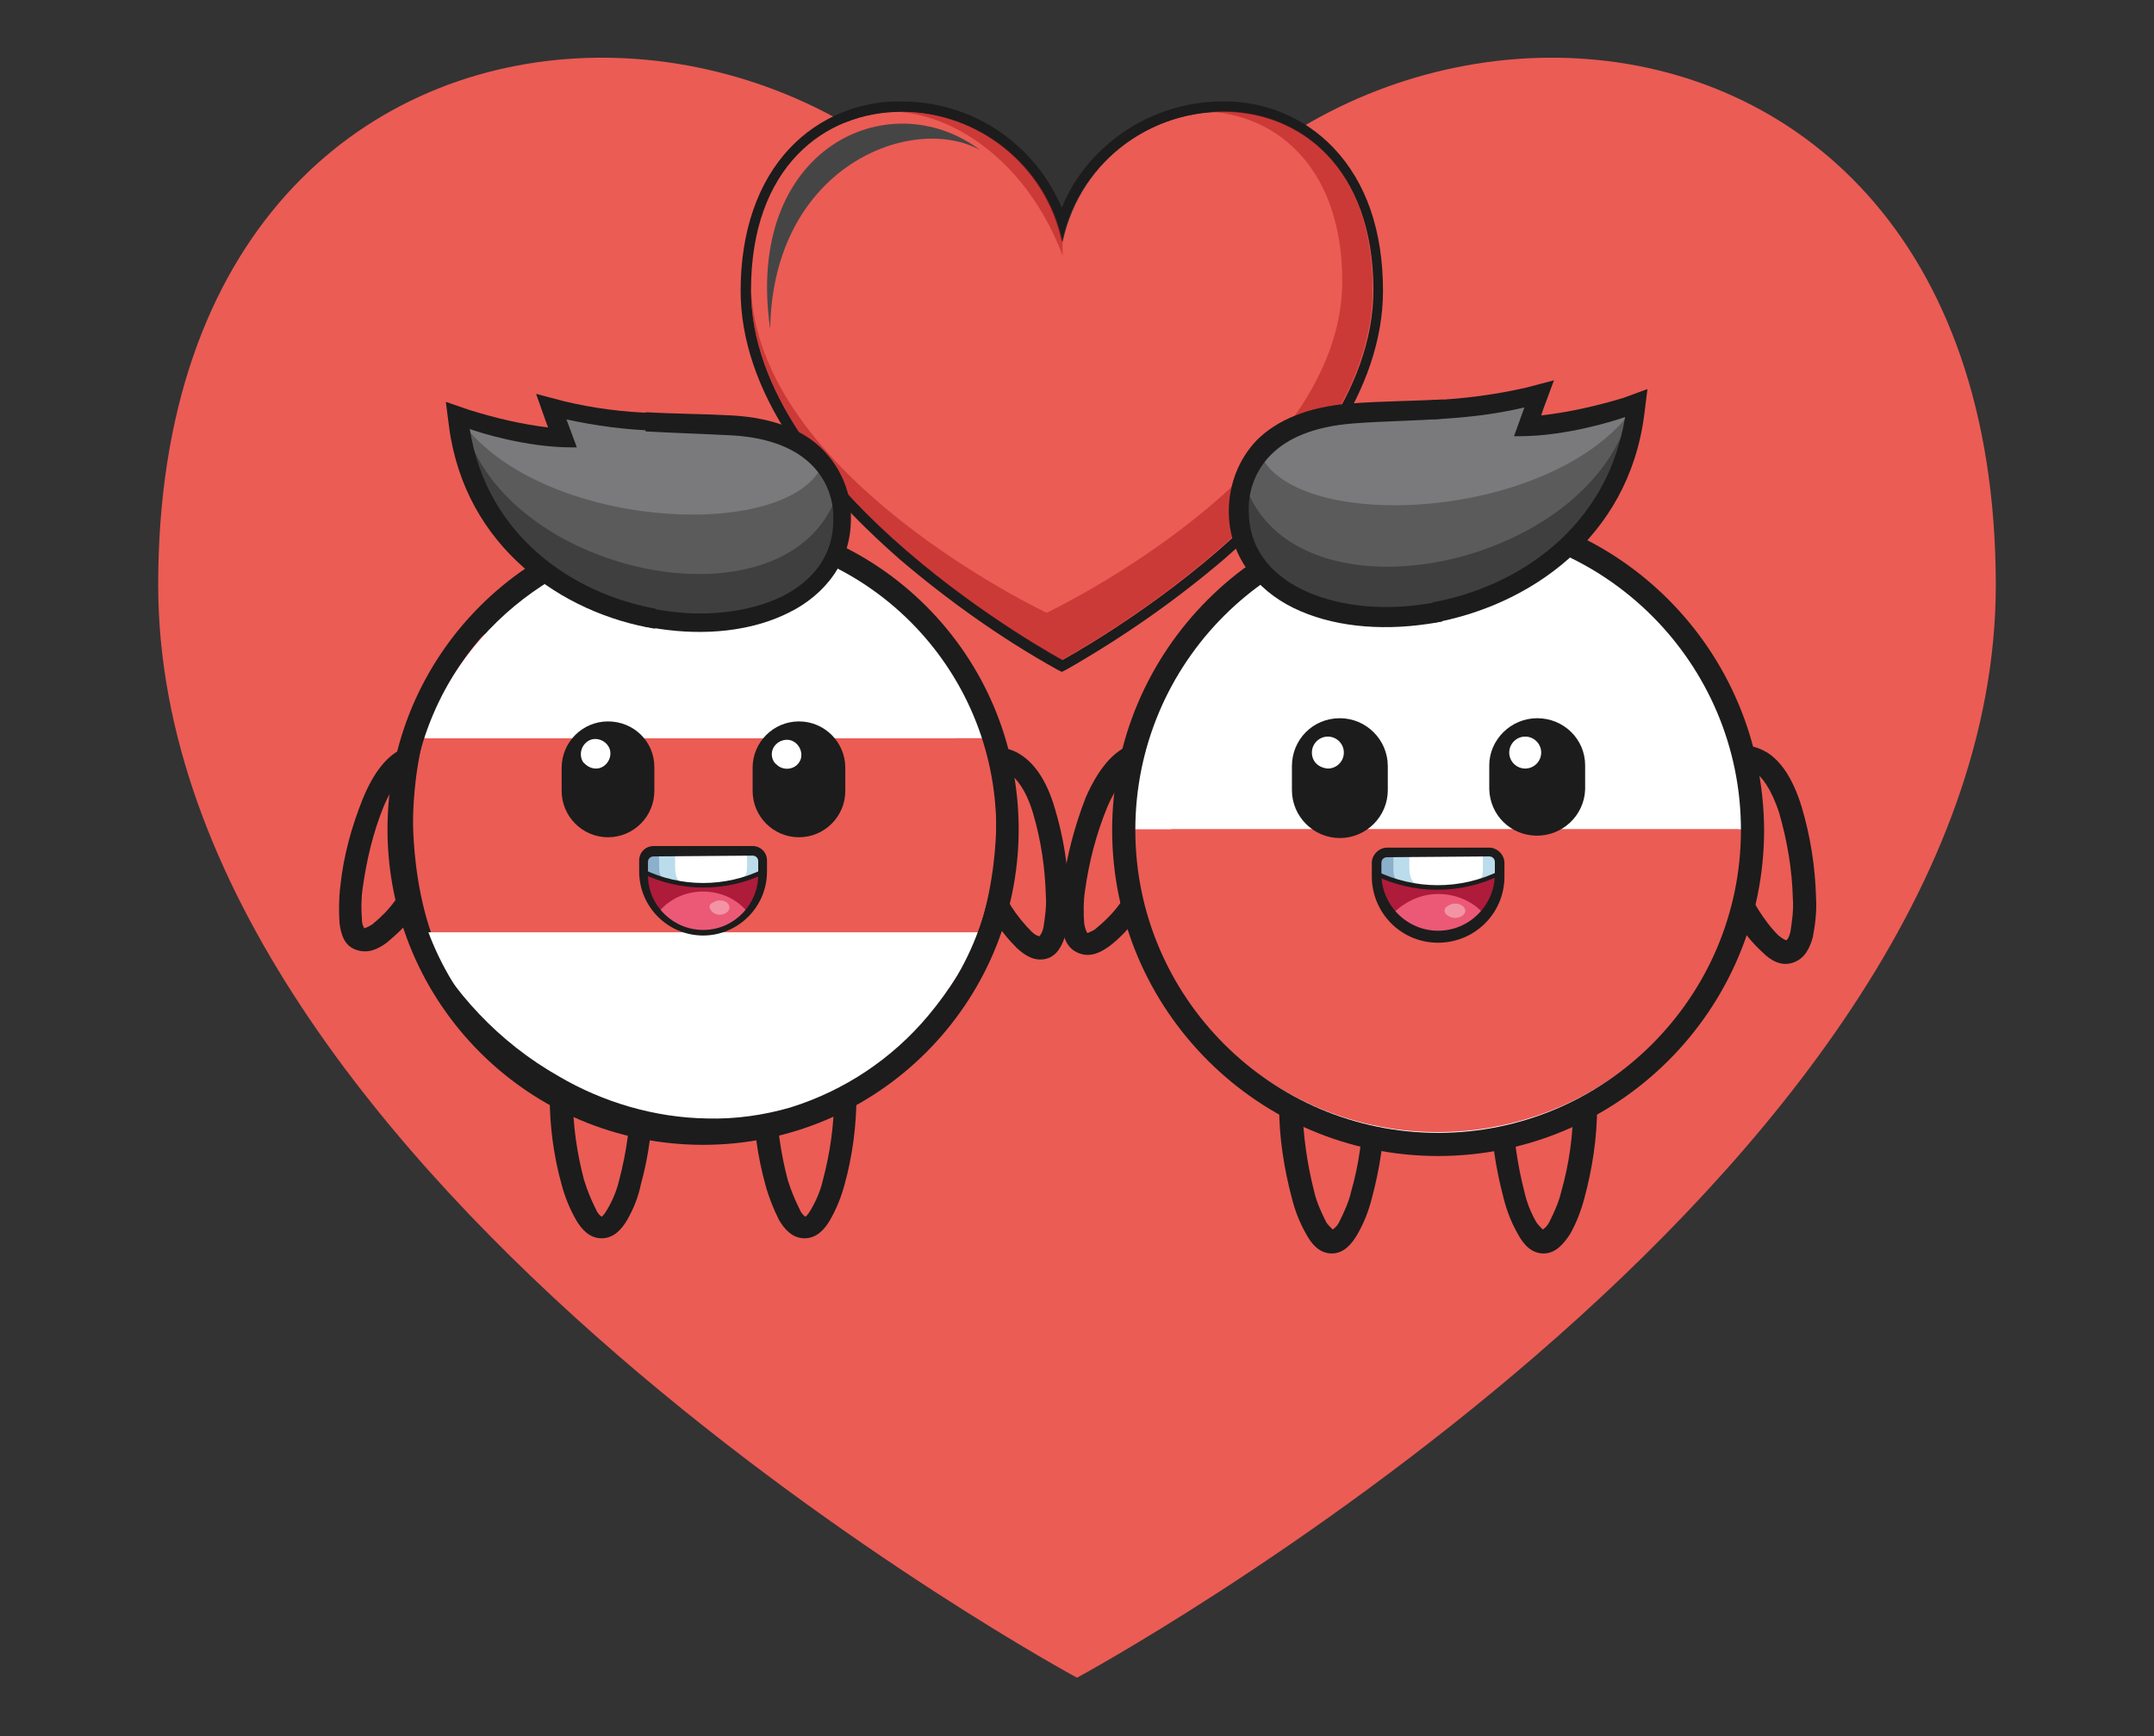 <?xml version="1.0" encoding="utf-8"?>
<!-- Generator: Adobe Illustrator 26.0.1, SVG Export Plug-In . SVG Version: 6.00 Build 0)  -->
<svg version="1.1" id="Слой_1" xmlns="http://www.w3.org/2000/svg" xmlns:xlink="http://www.w3.org/1999/xlink" x="0px" y="0px"
	 viewBox="0 0 269.6 217.3" style="enable-background:new 0 0 269.6 217.3;" xml:space="preserve">
<rect x="0" y="0" width="269.6" height="217.3" fill="#333333" stroke="none"/>
<style type="text/css">
	.st0{fill:#EB5C55;}
	.st1{fill:#1C1C1C;}
	.st2{opacity:0.6;fill:#B72425;enable-background:new    ;}
	.st3{fill:#464545;}
	.st4{fill:#FFFFFF;}
	.st5{fill:#AF1B3B;}
	.st6{fill:#EB5977;}
	.st7{fill:#BBDCEB;}
	.st8{fill:#8BB0CC;}
	.st9{fill:#F294A4;}
	.st10{fill:#5C5B5B;}
	.st11{fill:#7A797B;}
	.st12{fill:#3F3F3F;}
</style>
<g>
	<path class="st0" d="M134.8,55.5c-13.9-64.4-115-70-115,17.7c0,74.7,115,136.8,115,136.8s115-62.1,115-136.8
		C249.7-14.5,148.7-8.9,134.8,55.5z"/>
	<g>
		<g>
			<path class="st0" d="M133,30.3c-4.7-21.8-38.9-23.7-38.9,6c0,25.3,38.9,46.3,38.9,46.3s38.9-21,38.9-46.3
				C171.9,6.6,137.7,8.5,133,30.3z"/>
			<path class="st1" d="M153.1,14c9.5,0,18.8,6.9,18.8,22.3c0,25.3-38.9,46.3-38.9,46.3S94,61.6,94,36.3c0-15.4,9.2-22.3,18.8-22.3
				c9.7,0,18.1,6.8,20.1,16.3C134.9,20.8,143.3,14,153.1,14 M112.8,12.7c-5.2-0.1-10.3,2-13.9,5.8c-4,4.2-6.2,10.4-6.2,17.9
				c0,6,2.1,12.3,6.3,18.6c3.3,5,7.9,10,13.6,15c6.1,5.2,12.7,9.9,19.7,13.8l0.6,0.3l0.6-0.3c7-4,13.6-8.6,19.7-13.8
				c5.7-5,10.3-10,13.6-15c4.2-6.3,6.3-12.6,6.3-18.6c0-7.5-2.1-13.6-6.2-17.9c-3.6-3.8-8.7-5.9-13.9-5.8c-4.8,0-9.5,1.6-13.3,4.5
				c-3,2.3-5.4,5.3-6.8,8.8c-1.5-3.5-3.8-6.5-6.8-8.8C122.4,14.3,117.7,12.7,112.8,12.7L112.8,12.7z"/>
			<path class="st2" d="M133,32v-1.7c-2-9.7-10.7-16.5-20.6-16.3C119.9,14.5,128.7,20.6,133,32z"/>
			<path class="st2" d="M151.6,14c8.5,0.6,16.4,7.3,16.4,21.2c0,24-37,41.5-37,41.5s-36.5-17.2-37-41c0,0.2,0,0.4,0,0.6
				c0,25.3,38.9,46.3,38.9,46.3s38.9-21,38.9-46.3C171.9,20,161.6,13.2,151.6,14z"/>
			<path class="st3" d="M96.4,41.2c-3.3-22.7,14.9-31,26.3-22.4C114.3,14.1,96.7,20.7,96.4,41.2z"/>
			<path class="st0" d="M188,138.4c0-7,3.1-8.4,5.2-8.4c2.1,0,5.2,1.4,5.2,8.4s-2.3,16.9-5.2,16.9C190.3,155.3,188,145.4,188,138.4z
				"/>
			<path class="st1" d="M193.2,128.6c-1.7,0-3.4,0.8-4.5,2.1c-1.3,1.6-2.1,4-2.1,7.8c0,3.9,0.6,7.7,1.6,11.5c0.4,1.6,1,3.1,1.8,4.5
				c0.7,1.3,1.7,2.4,3.2,2.4s2.5-1.2,3.3-2.4c0.8-1.4,1.4-3,1.8-4.5c1-3.7,1.6-7.6,1.6-11.5c0-3.7-0.8-6.2-2.1-7.8
				C196.6,129.3,194.9,128.6,193.2,128.6z M193.2,131.5c0.9,0,1.7,0.4,2.3,1.1c0.7,0.9,1.4,2.6,1.4,5.9c0,3.6-0.5,7.2-1.5,10.7
				c-0.3,1.3-0.9,2.6-1.5,3.8c-0.2,0.4-0.5,0.7-0.8,0.9c-0.3-0.3-0.6-0.6-0.8-0.9c-0.7-1.2-1.2-2.5-1.5-3.8
				c-0.9-3.5-1.4-7.1-1.5-10.7c0-3.3,0.7-5,1.5-5.9C191.5,131.8,192.3,131.4,193.2,131.5z"/>
			<path class="st0" d="M161.6,138.4c0-7,3.1-8.4,5.2-8.4s5.2,1.4,5.2,8.4s-2.3,16.9-5.2,16.9C164,155.3,161.6,145.4,161.6,138.4
				L161.6,138.4z"/>
			<path class="st1" d="M166.8,128.6c-1.7,0-3.4,0.7-4.5,2.1c-1.3,1.6-2.2,4-2.2,7.8c0,3.9,0.6,7.7,1.6,11.5c0.4,1.6,1,3.1,1.8,4.5
				c0.7,1.3,1.7,2.4,3.2,2.4s2.5-1.2,3.2-2.4c0.8-1.4,1.4-2.9,1.8-4.5c1-3.7,1.6-7.6,1.6-11.5c0-3.7-0.8-6.2-2.1-7.8
				C170.2,129.3,168.6,128.6,166.8,128.6z M166.8,131.5c0.9,0,1.7,0.4,2.3,1.1c0.7,0.9,1.5,2.6,1.5,5.9c0,3.6-0.5,7.2-1.5,10.7
				c-0.3,1.3-0.9,2.6-1.5,3.8c-0.2,0.4-0.5,0.7-0.8,0.9c-0.3-0.3-0.6-0.6-0.8-0.9c-0.6-1.2-1.2-2.5-1.5-3.8
				c-0.9-3.5-1.4-7.1-1.5-10.7c0-3.3,0.7-5,1.5-5.9C165.1,131.8,166,131.4,166.8,131.5L166.8,131.5z"/>
			<path class="st0" d="M214.1,103.7c-2-6.7,0.5-8.9,2.6-9.5c2-0.6,5.4-0.2,7.4,6.5s2.7,16.9-0.1,17.7S216.1,110.4,214.1,103.7z"/>
			<path class="st1" d="M216.2,93.6c-1.7,0.5-3,1.7-3.7,3.3c-0.8,1.9-0.9,4.5,0.2,8c1.2,3.7,2.8,7.2,4.8,10.5
				c0.8,1.4,1.9,2.7,3.1,3.8c1,1,2.3,1.8,3.8,1.3c1.5-0.5,2.1-1.8,2.5-3.2c0.3-1.6,0.5-3.2,0.4-4.9c-0.1-3.9-0.7-7.7-1.8-11.4
				c-1.1-3.6-2.6-5.7-4.3-6.8C219.7,93.3,217.9,93,216.2,93.6L216.2,93.6L216.2,93.6z M217.1,96.3c0.8-0.3,1.8-0.2,2.5,0.3
				c0.9,0.6,2.1,2.1,3.1,5.2c1,3.5,1.6,7,1.7,10.7c0.1,1.4-0.1,2.8-0.3,4.1c-0.1,0.4-0.2,0.8-0.5,1.1c-0.4-0.1-0.7-0.4-1-0.6
				c-1-1-1.8-2.1-2.5-3.2c-1.9-3.1-3.4-6.4-4.5-9.8c-1-3.1-0.8-5-0.3-6C215.5,97.2,216.2,96.6,217.1,96.3L217.1,96.3z"/>
			<path class="st0" d="M137.4,100.4c2.7-6.5,6-6.6,8-5.8s4.3,3.3,1.6,9.7c-2.7,6.4-8.6,14.7-11.3,13.6
				C133.1,116.9,134.7,106.8,137.4,100.4L137.4,100.4z"/>
			<path class="st1" d="M145.9,93.3c-1.6-0.7-3.4-0.6-5,0.2c-1.8,0.9-3.5,2.9-5,6.3c-1.4,3.6-2.4,7.4-2.9,11.2
				c-0.2,1.6-0.3,3.3-0.1,4.9c0.2,1.4,0.6,2.8,2.1,3.4s2.8-0.1,3.9-0.9c1.3-1,2.4-2.2,3.4-3.5c2.4-3.1,4.3-6.4,5.8-10
				c1.4-3.4,1.6-6,1-8C148.7,95.3,147.5,93.9,145.9,93.3L145.9,93.3z M144.8,96c0.8,0.3,1.5,1,1.7,1.9c0.3,1.1,0.3,3-0.9,6
				c-1.4,3.3-3.2,6.4-5.5,9.3c-0.8,1.1-1.8,2.1-2.9,3c-0.3,0.3-0.7,0.4-1.1,0.6c-0.2-0.3-0.3-0.7-0.4-1.2c-0.1-1.4-0.1-2.8,0.1-4.1
				c0.5-3.6,1.4-7.1,2.8-10.5c1.3-3,2.6-4.3,3.6-4.9C143.1,95.6,144,95.6,144.8,96L144.8,96z"/>
			<path class="st1" d="M180,63.1c-22.5,0-40.8,18.3-40.8,40.8s18.3,40.8,40.8,40.8s40.8-18.3,40.8-40.8c0,0,0,0,0,0l0,0
				C220.7,81.3,202.5,63.1,180,63.1z M180,67.7c19.9,0,36.1,16.2,36.1,36.1S200,139.9,180,139.9s-36.1-16.2-36.1-36.1c0,0,0,0,0,0
				l0,0C143.9,83.9,160,67.7,180,67.7C179.9,67.7,179.9,67.7,180,67.7L180,67.7z"/>
			<path class="st4" d="M141.6,103.8c0-21.2,17.2-38.5,38.4-38.5s38.5,17.2,38.5,38.4s-17.2,38.5-38.4,38.5c-10.2,0-20-4-27.2-11.2
				C145.6,123.8,141.6,114,141.6,103.8z"/>
			<path class="st4" d="M146.5,101.8c0-19.6,15.9-35.6,35.6-35.6s35.6,15.9,35.6,35.6s-15.9,35.6-35.6,35.6
				c-9.4,0-18.5-3.7-25.1-10.4C150.2,120.3,146.5,111.3,146.5,101.8z"/>
			<path class="st0" d="M141.6,103.8c0.3,21.2,17.7,38.2,38.9,37.9c20.8-0.3,37.7-17.1,37.9-37.9l0,0H141.6z"/>
			<path class="st0" d="M146.6,103.8c1.1,19.6,17.8,34.6,37.4,33.6c18.1-1,32.6-15.4,33.6-33.6H146.6z"/>
			<path class="st1" d="M180,64.8c-21.6,0-39,17.5-39,39s17.5,39,39,39s39-17.5,39-39l0,0C219,82.3,201.6,64.8,180,64.8z M180,66
				c20.9,0,37.9,17,37.9,37.9s-17,37.9-37.9,37.9s-37.9-17-37.9-37.9l0,0l0,0C142.1,82.9,159.1,66,180,66C180,66,180,66,180,66
				L180,66z"/>
			<path class="st1" d="M192.4,89.9c3.3,0,6,2.6,6,5.9l0,0v3c-0.1,3.3-2.9,5.9-6.2,5.8c-3.2-0.1-5.7-2.6-5.8-5.8v-3
				C186.4,92.6,189.1,89.9,192.4,89.9L192.4,89.9L192.4,89.9z"/>
			<path class="st4" d="M188.9,94.2c0-1.1,0.9-2,2-2s2,0.9,2,2s-0.9,2-2,2S188.9,95.3,188.9,94.2z"/>
			<path class="st1" d="M167.7,89.9c3.3,0,6,2.7,6,6l0,0v3c0,3.3-2.7,6-6,6c-3.3,0-6-2.7-6-6v-3C161.7,92.6,164.3,89.9,167.7,89.9
				L167.7,89.9L167.7,89.9L167.7,89.9z"/>
			<path class="st4" d="M164.2,94.2c0-1.1,0.9-2,2-2s2,0.9,2,2s-0.9,2-2,2l0,0C165,96.1,164.2,95.3,164.2,94.2z"/>
			<path class="st5" d="M173.6,106.6c-0.7,0-1.3,0.6-1.3,1.3l0,0v1.5c0.1,4.3,3.7,7.6,7.9,7.5c4.1-0.1,7.4-3.4,7.5-7.5l0,0v-1.5
				c0-0.7-0.6-1.3-1.3-1.3H173.6z"/>
			<path class="st6" d="M180,111.9c-2.2,0-4.3,1-5.8,2.6c2.8,3.2,7.6,3.6,10.8,0.8c0,0,0,0,0,0c0.3-0.2,0.5-0.5,0.8-0.8
				C184.4,112.8,182.2,111.9,180,111.9L180,111.9z"/>
			<path class="st4" d="M173.6,106.6c-0.7,0-1.3,0.6-1.3,1.3l0,0v1.3c4.9,2.3,10.5,2.3,15.4,0v-1.3c0-0.7-0.6-1.3-1.3-1.3H173.6
				L173.6,106.6z"/>
			<path class="st7" d="M185.6,106.6v2.1c0,0.8-0.1,1.3-0.6,1.6c0.9-0.3,1.8-0.6,2.7-1V108c0-0.7-0.6-1.3-1.3-1.3L185.6,106.6
				L185.6,106.6z"/>
			<path class="st7" d="M173.6,106.6c-0.7,0-1.3,0.6-1.3,1.3l0,0v1.3c1.7,0.8,3.5,1.3,5.3,1.6c-0.9-0.2-1.2-1.1-1.2-2.2v-2.1
				L173.6,106.6z"/>
			<path class="st8" d="M174.4,106.6v2.1c0,0.8,0.1,1.3,0.6,1.6c-0.9-0.3-1.8-0.6-2.7-1V108c0-0.7,0.6-1.3,1.3-1.3L174.4,106.6
				L174.4,106.6z"/>
			<path class="st1" d="M173.6,106.1c-1,0-1.9,0.9-1.9,1.9v1.5c-0.1,4.6,3.5,8.4,8.1,8.5c4.6,0.1,8.4-3.5,8.5-8.1c0-0.2,0-0.3,0-0.5
				V108c0-1-0.9-1.9-1.9-1.9H173.6z M186.4,107.2c0.4,0,0.7,0.3,0.7,0.7v0v1.5c0,3.9-3.2,7.1-7.1,7.1s-7.1-3.2-7.1-7.1V108
				c0-0.4,0.3-0.7,0.7-0.7l0,0L186.4,107.2L186.4,107.2z"/>
			<path class="st1" d="M187.7,109c-4.9,2.4-10.6,2.4-15.5,0l-0.3,0.5c5.1,2.5,10.9,2.5,16,0L187.7,109z"/>
			<path class="st9" d="M180.8,114c0-0.3,0.2-0.5,0.4-0.6c0.3-0.2,0.6-0.3,0.9-0.3c0.7,0,1.3,0.4,1.3,0.9c0,0.5-0.6,0.9-1.3,0.9
				c-0.3,0-0.6-0.1-0.9-0.3C181,114.5,180.8,114.2,180.8,114L180.8,114z"/>
			<path class="st1" d="M216.2,121.9l-0.6-0.1l1-7.7l0.6,0.1L216.2,121.9z"/>
			<path class="st1" d="M180.6,50c-3.7,0.2-7.4,0.2-11.5,0.5c-5.4,0.4-9.3,2.1-11.8,4.6c-2.3,2.4-3.5,5.6-3.5,8.9
				c0,5.5,3.4,9.8,8.1,12.1c4.7,2.3,10.7,2.9,16.8,2c0.6-0.1,1.3-0.2,1.8-0.3v-4c-0.8,0.2-1.7,0.3-2.4,0.5
				c-5.5,0.8-10.8,0.2-14.5-1.6c-3.7-1.8-5.9-4.5-5.9-8.5c-0.1-2.3,0.7-4.5,2.3-6.1c1.7-1.7,4.5-3.1,9.3-3.4
				c3.8-0.3,7.4-0.3,11.2-0.6L180.6,50z"/>
			<path class="st1" d="M191.1,48.5c-3.9,0.9-7.8,1.4-11.8,1.6V54c3.1-0.1,6.2-0.5,9.2-1l-1.2,3.2h2.8c3.8,0,7.5-0.6,11.2-1.7
				c-2.9,11.4-12.4,17.7-22.1,19.5v4c12-2.1,24.6-10.5,26.6-26.1l0.4-3.2l-3,1.1c-3.3,1-6.8,1.8-10.3,2.2l0.3-0.9l1.3-3.5
				L191.1,48.5z"/>
			<path class="st10" d="M191.6,50.4c-8.3,2-14.7,1.5-22.3,2.1c-10.2,0.7-13.5,6.1-13.5,11.5c0,19.1,44.3,17.3,48.2-12.4
				c0,0-7.5,2.6-13.8,2.6L191.6,50.4L191.6,50.4z"/>
			<path class="st11" d="M191.6,50.4c-8.3,2-14.7,1.5-22.3,2.1c-5.8,0.4-9.4,2.4-11.3,4.9c5.4,9.3,35.8,7.6,46.1-5.8
				c0,0-7.5,2.6-13.8,2.6L191.6,50.4L191.6,50.4z"/>
			<path class="st12" d="M204,51.6c-5.2,19.4-40.9,26.9-47.9,9.8c-0.2,0.9-0.3,1.7-0.3,2.6C155.8,83.1,200.1,81.3,204,51.6z"/>
			<path class="st1" d="M180.6,51.5c-3.7,0.2-7.4,0.2-11.4,0.5c-5.2,0.4-8.7,2-10.9,4.2c-2,2.1-3.1,4.9-3.1,7.8
				c0,5,2.9,8.6,7.3,10.7c4.3,2.1,10.1,2.8,16,1.9c0.7-0.1,1.4-0.2,2.1-0.4v-1c-0.7,0.2-1.5,0.3-2.2,0.4c-5.7,0.9-11.3,0.2-15.4-1.8
				c-4.1-2-6.7-5.3-6.7-9.8c-0.1-2.6,0.9-5.2,2.8-7.1c2-2,5.2-3.5,10.3-3.9c3.9-0.3,7.5-0.3,11.3-0.6L180.6,51.5L180.6,51.5z"/>
			<path class="st1" d="M191.4,49.9c-4,0.9-8.1,1.5-12.1,1.6v1c3.9-0.2,7.7-0.6,11.5-1.5l-1.3,3.6h0.7c5.9,0,12.1-2,13.2-2.4
				c-2.2,13.7-13.2,21.2-24.1,23.2v1c11.5-2,23.2-10.1,25.2-24.8l0.1-0.8l-0.8,0.3c0,0-6.9,2.3-12.9,2.5l1.1-3l0.3-0.9L191.4,49.9z"
				/>
			<path class="st0" d="M95.7,137.2c0-6.8,3-8.1,5-8.1c2.1,0,5,1.3,5,8.1c0,6.8-2.2,16.4-5,16.4S95.7,144.1,95.7,137.2z"/>
			<path class="st1" d="M100.8,127.7c-1.7,0-3.3,0.7-4.4,2c-1.3,1.5-2.1,3.9-2.1,7.5c0,3.8,0.5,7.5,1.5,11.1c0.4,1.5,1,3,1.7,4.4
				c0.7,1.2,1.7,2.3,3.2,2.3c1.5,0,2.5-1.1,3.2-2.3c0.8-1.4,1.4-2.9,1.8-4.4c1-3.6,1.5-7.4,1.5-11.2c0-3.6-0.8-6-2.1-7.5
				C104.1,128.4,102.5,127.7,100.8,127.7L100.8,127.7L100.8,127.7z M100.8,130.6c0.9,0,1.7,0.3,2.2,1c0.7,0.8,1.4,2.5,1.4,5.7
				c0,3.5-0.5,7-1.4,10.4c-0.3,1.3-0.8,2.5-1.5,3.7c-0.2,0.3-0.4,0.7-0.7,0.9c-0.3-0.2-0.6-0.6-0.7-0.9c-0.6-1.2-1.1-2.4-1.5-3.7
				c-0.9-3.4-1.4-6.9-1.4-10.4c0-3.2,0.7-4.8,1.4-5.7C99.1,130.9,99.9,130.5,100.8,130.6L100.8,130.6L100.8,130.6z"/>
			<path class="st0" d="M70.2,137.2c0-6.8,3-8.1,5-8.1s5.1,1.4,5.1,8.1s-2.3,16.4-5,16.4S70.2,144.1,70.2,137.2z"/>
			<path class="st1" d="M75.3,127.7c-1.7,0-3.3,0.7-4.4,2c-1.3,1.5-2.1,3.9-2.1,7.5c0,3.8,0.5,7.5,1.5,11.1c0.4,1.5,1,3,1.8,4.4
				c0.7,1.2,1.7,2.3,3.2,2.3c1.5,0,2.5-1.1,3.2-2.3c0.8-1.4,1.4-2.9,1.7-4.4c1-3.6,1.5-7.4,1.5-11.2c0-3.6-0.8-6-2.1-7.5
				C78.5,128.4,76.9,127.7,75.3,127.7L75.3,127.7z M75.3,130.6c0.9,0,1.7,0.3,2.2,1c0.7,0.8,1.4,2.5,1.4,5.7c0,3.5-0.5,7-1.4,10.4
				c-0.3,1.3-0.8,2.5-1.5,3.7c-0.2,0.3-0.4,0.7-0.7,0.9c-0.3-0.2-0.6-0.6-0.7-0.9c-0.6-1.2-1.1-2.4-1.5-3.7
				c-0.9-3.4-1.4-6.9-1.4-10.4c0-3.2,0.7-4.8,1.4-5.7C73.6,130.9,74.4,130.5,75.3,130.6z"/>
			<path class="st0" d="M121.1,103.6c-2-6.5,0.5-8.6,2.5-9.2c2-0.6,5.2-0.2,7.2,6.3c2,6.5,2.6,16.4-0.1,17.2
				C128,118.7,123,110.1,121.1,103.6L121.1,103.6z"/>
			<path class="st1" d="M123.1,93.8c-1.6,0.5-2.9,1.7-3.6,3.2c-0.8,1.8-0.9,4.4,0.2,7.8c1.1,3.6,2.7,7,4.7,10.2
				c0.8,1.4,1.8,2.6,2.9,3.7c1,0.9,2.2,1.7,3.7,1.3c1.4-0.4,2-1.8,2.4-3.1c0.3-1.6,0.5-3.1,0.4-4.7c-0.1-3.7-0.7-7.5-1.8-11.1
				c-1-3.4-2.5-5.5-4.2-6.6C126.5,93.6,124.7,93.3,123.1,93.8L123.1,93.8z M123.9,96.5c0.8-0.3,1.7-0.2,2.4,0.3c0.9,0.6,2.1,2,3,5
				c1,3.4,1.5,6.8,1.6,10.3c0.1,1.3-0.1,2.7-0.3,4c-0.1,0.4-0.2,0.7-0.5,1.1c-0.4-0.1-0.7-0.3-1-0.6c-0.9-0.9-1.8-2-2.5-3.1
				c-1.8-3-3.3-6.2-4.4-9.5c-0.9-3-0.7-4.8-0.3-5.8C122.4,97.4,123.1,96.8,123.9,96.5L123.9,96.5z"/>
			<path class="st0" d="M46.7,100.4c2.6-6.3,5.8-6.4,7.8-5.6c2,0.8,4.1,3.2,1.6,9.4c-2.6,6.3-8.4,14.3-10.9,13.2
				C42.5,116.4,44.1,106.7,46.7,100.4z"/>
			<path class="st1" d="M55,93.6c-1.6-0.6-3.3-0.6-4.8,0.2c-1.8,0.9-3.4,2.8-4.8,6.2c-1.4,3.5-2.4,7.1-2.8,10.9
				c-0.2,1.6-0.2,3.2-0.1,4.7c0.2,1.4,0.6,2.8,2.1,3.3s2.7-0.1,3.8-0.9c1.2-1,2.4-2.1,3.3-3.4c2.3-3,4.2-6.2,5.7-9.7
				c1.4-3.3,1.6-5.8,0.9-7.7C57.7,95.5,56.5,94.2,55,93.6L55,93.6z M53.9,96.2c0.8,0.3,1.4,1,1.7,1.8c0.3,1,0.3,2.9-0.9,5.8
				c-1.4,3.2-3.2,6.3-5.3,9c-0.8,1.1-1.7,2-2.8,2.9c-0.3,0.2-0.7,0.4-1,0.5c-0.2-0.3-0.3-0.7-0.3-1.1c-0.1-1.3-0.1-2.6,0.1-4
				c0.5-3.5,1.3-6.9,2.6-10.1c1.2-2.9,2.5-4.2,3.5-4.7C52.2,95.8,53.1,95.8,53.9,96.2L53.9,96.2z"/>
			<path class="st1" d="M88,64.3c-21.8,0-39.5,17.7-39.5,39.5c0,21.8,17.7,39.5,39.5,39.5s39.5-17.7,39.5-39.5l0,0l0,0
				C127.5,82,109.8,64.3,88,64.3z M88,68.8c19.3,0,35,15.7,35,35s-15.7,35-35,35s-35-15.7-35-35l0,0c0-19.3,15.6-35,34.9-35
				C87.9,68.8,87.9,68.8,88,68.8L88,68.8z"/>
			<path class="st0" d="M124.7,102.9c0,1.6-0.2,19.5-10.7,24.6c-7.5,3.6-11.6-3.4-26.7-3.2c-14.2,0.2-17.9,6.5-24.9,3.2
				c-10.5-4.9-10.7-23.1-10.7-24.6c0-2.1,0.2-19,10.7-24.6c6.2-3.3,9.4,0.8,24.6,0.9c16.7,0.2,20.3-4.7,27.1-0.9
				C124.4,84.1,124.7,100.8,124.7,102.9z"/>
			<path class="st4" d="M88.4,67.2c-16,0-30.2,10.1-35.5,25.2h70.9C118.6,77.3,104.4,67.2,88.4,67.2z"/>
			<path class="st4" d="M86.5,68.1c-15.2,0-28.6,9.8-33.2,24.3h66.3C115,77.9,101.6,68.1,86.5,68.1z"/>
			<path class="st4" d="M52.7,116.7c3.9,7.5,9.8,13.8,17.2,18c5.6,3.3,12.1,5.2,18.6,5.3c3.5,0.1,7.1-0.4,10.5-1.4
				c6.7-2.1,12.7-6.1,17.2-11.5c2.6-3.1,4.8-6.6,6.4-10.4H52.7z"/>
			<path class="st4" d="M54.5,116.8c8.3,18.1,29.7,26.1,47.9,17.9c7.9-3.6,14.2-10,17.9-17.9H54.5z"/>
			<path class="st1" d="M88,65.9c-20.9,0-37.8,16.9-37.8,37.8s16.9,37.8,37.8,37.8s37.8-16.9,37.8-37.8l0,0l0,0
				C125.8,82.9,108.9,66,88,65.9z M88,67.1c20.3,0,36.7,16.4,36.7,36.7c0,20.3-16.4,36.7-36.7,36.7c-20.3,0-36.7-16.4-36.7-36.7l0,0
				C51.3,83.5,67.7,67.1,88,67.1C88,67.1,88,67.1,88,67.1L88,67.1z"/>
			<path class="st1" d="M100,90.3c3.2,0,5.8,2.6,5.8,5.8l0,0V99c0,3.2-2.6,5.8-5.8,5.8s-5.8-2.6-5.8-5.8c0,0,0,0,0,0v-2.9
				C94.2,92.9,96.8,90.3,100,90.3L100,90.3L100,90.3z"/>
			<path class="st4" d="M96.6,94.4c0-1,0.9-1.8,1.9-1.8c1,0,1.8,0.9,1.8,1.9c0,0.5-0.2,0.9-0.5,1.2c-0.7,0.7-1.9,0.7-2.6,0l0,0
				C96.8,95.4,96.6,94.9,96.6,94.4z"/>
			<path class="st1" d="M76.1,90.3c3.2,0,5.8,2.5,5.8,5.7c0,0,0,0,0,0V99c0,3.2-2.6,5.8-5.8,5.8s-5.8-2.6-5.8-5.8l0,0v-2.9
				C70.3,92.9,72.9,90.3,76.1,90.3L76.1,90.3L76.1,90.3z"/>
			<path class="st4" d="M72.7,94.4c0-1,0.8-1.9,1.8-1.9c1,0,1.9,0.8,1.9,1.8s-0.8,1.9-1.8,1.9c-0.5,0-1-0.2-1.4-0.6
				C72.9,95.4,72.7,94.9,72.7,94.4z"/>
			<path class="st5" d="M81.8,106.5c-0.7,0-1.3,0.6-1.3,1.3l0,0v1.4c0.2,4.1,3.6,7.3,7.8,7.1c3.9-0.2,7-3.3,7.1-7.1v-1.4
				c0-0.7-0.6-1.3-1.3-1.3H81.8z"/>
			<path class="st6" d="M88,111.6c-2.2,0-4.2,0.9-5.6,2.6c2.7,3.1,7.4,3.4,10.5,0.7l0,0c0.2-0.2,0.5-0.5,0.7-0.7
				C92.2,112.5,90.2,111.6,88,111.6z"/>
			<path class="st4" d="M81.8,106.5c-0.7,0-1.3,0.6-1.3,1.3l0,0v1.3c4.7,2.3,10.2,2.3,14.9,0v-1.3c0-0.7-0.6-1.3-1.3-1.3H81.8z"/>
			<path class="st7" d="M93.5,106.5v2c0,0.7-0.1,1.2-0.6,1.6c0.9-0.3,1.8-0.6,2.6-1v-1.3c0-0.7-0.6-1.3-1.3-1.3H93.5L93.5,106.5z"/>
			<path class="st7" d="M81.8,106.5c-0.7,0-1.3,0.6-1.3,1.3l0,0v1.3c1.6,0.8,3.3,1.3,5.1,1.5c-0.9-0.2-1.1-1.1-1.1-2.1v-2
				L81.8,106.5L81.8,106.5z"/>
			<path class="st8" d="M82.5,106.5v2c0,0.7,0.1,1.2,0.6,1.6c-0.9-0.3-1.8-0.6-2.6-1v-1.3c0-0.7,0.6-1.3,1.3-1.3H82.5L82.5,106.5z"
				/>
			<path class="st1" d="M81.8,105.9c-1,0-1.8,0.8-1.8,1.8v1.4c0,4.4,3.6,8,8,8c4.4,0,8-3.6,8-8v-1.4c0-1-0.8-1.8-1.8-1.8H81.8z
				 M94.2,107.1c0.4,0,0.7,0.3,0.7,0.7l0,0v1.5c0.1,3.8-2.9,7-6.7,7.1c-3.8,0.1-7-2.9-7.1-6.7c0-0.1,0-0.3,0-0.4v-1.4
				c0-0.4,0.3-0.7,0.7-0.7l0,0L94.2,107.1L94.2,107.1z"/>
			<path class="st1" d="M95.5,108.8c-4.7,2.3-10.3,2.3-15,0l-0.2,0.5c4.9,2.4,10.6,2.4,15.5,0L95.5,108.8z"/>
			<path class="st9" d="M88.8,113.6c0-0.3,0.1-0.5,0.4-0.6c0.3-0.2,0.6-0.3,0.9-0.3c0.7,0,1.2,0.4,1.2,0.9c0,0.5-0.6,0.9-1.2,0.9
				c-0.3,0-0.6-0.1-0.9-0.3C89,114,88.9,113.8,88.8,113.6L88.8,113.6z"/>
			<path class="st1" d="M80.8,51.6v3.7c3.6,0.2,7.1,0.3,10.8,0.6c4.6,0.3,7.4,1.7,9,3.3c1.5,1.6,2.3,3.7,2.2,5.9
				c0,3.9-2.1,6.5-5.7,8.3c-3.6,1.8-8.8,2.4-14.1,1.6c-0.8-0.1-1.6-0.3-2.4-0.5v3.9c0.6,0.1,1.2,0.2,1.8,0.3
				c5.9,0.9,11.7,0.3,16.3-2c4.5-2.2,7.8-6.3,7.8-11.7c0.1-3.2-1.2-6.3-3.4-8.6c-2.4-2.5-6.2-4.1-11.5-4.4
				C87.9,51.8,84.3,51.8,80.8,51.6L80.8,51.6z"/>
			<path class="st1" d="M67.1,49.3l1.2,3.4l0.3,0.8c-3.4-0.4-6.7-1.2-9.9-2.2l-2.9-1l0.4,3.1c2,15.1,14.2,23.4,25.8,25.3v-3.9
				c-9.4-1.8-18.6-7.9-21.3-18.9c3.5,1.1,7.2,1.6,10.8,1.7h2.7l-1.2-3.1c2.9,0.5,5.9,0.8,8.9,1v-3.8c-3.8-0.1-7.7-0.6-11.4-1.5
				L67.1,49.3z"/>
			<path class="st10" d="M70.1,52l1.3,3.6c-6.2,0-13.4-2.5-13.4-2.5c3.8,28.8,46.7,30.6,46.7,12c0-5.2-3.2-10.4-13.1-11.1
				C84.3,53.5,78.1,54,70.1,52z"/>
			<path class="st11" d="M70.1,52l1.3,3.6c-6.2,0-13.4-2.5-13.4-2.5c10,13,39.5,14.7,44.7,5.6c-2-2.5-5.4-4.4-11-4.8
				C84.3,53.5,78.1,54,70.1,52z"/>
			<path class="st12" d="M58.1,53.1c3.8,28.8,46.7,30.6,46.7,12c0-0.9-0.1-1.7-0.3-2.5C97.7,79.2,63.1,71.9,58.1,53.1z"/>
			<path class="st1" d="M80.8,53V54c3.6,0.2,7.1,0.3,10.9,0.5c4.9,0.3,8,1.8,9.9,3.7c1.8,1.8,2.8,4.3,2.7,6.9c0,4.4-2.5,7.6-6.5,9.6
				c-4,1.9-9.4,2.6-14.9,1.7c-0.7-0.1-1.4-0.2-2.1-0.4v1c0.7,0.1,1.3,0.3,2,0.4c5.7,0.9,11.2,0.3,15.4-1.8c4.2-2.1,7-5.6,7-10.4
				c0.1-2.8-1-5.6-2.9-7.6c-2.1-2.1-5.5-3.7-10.5-4C87.9,53.3,84.4,53.3,80.8,53z"/>
			<path class="st1" d="M69.4,51.4l0.3,0.8l1.1,2.9c-5.9-0.2-12.5-2.4-12.5-2.4l-0.7-0.3l0.1,0.8c1.9,14.3,13.3,22.1,24.4,24v-1
				c-10.5-1.9-21.2-9.2-23.3-22.5c1.1,0.4,7,2.3,12.8,2.3h0.6l-1.3-3.5c3.7,0.8,7.4,1.3,11.1,1.4v-0.9c-4-0.1-7.9-0.7-11.8-1.6
				L69.4,51.4z"/>
		</g>
	</g>
</g>
</svg>
